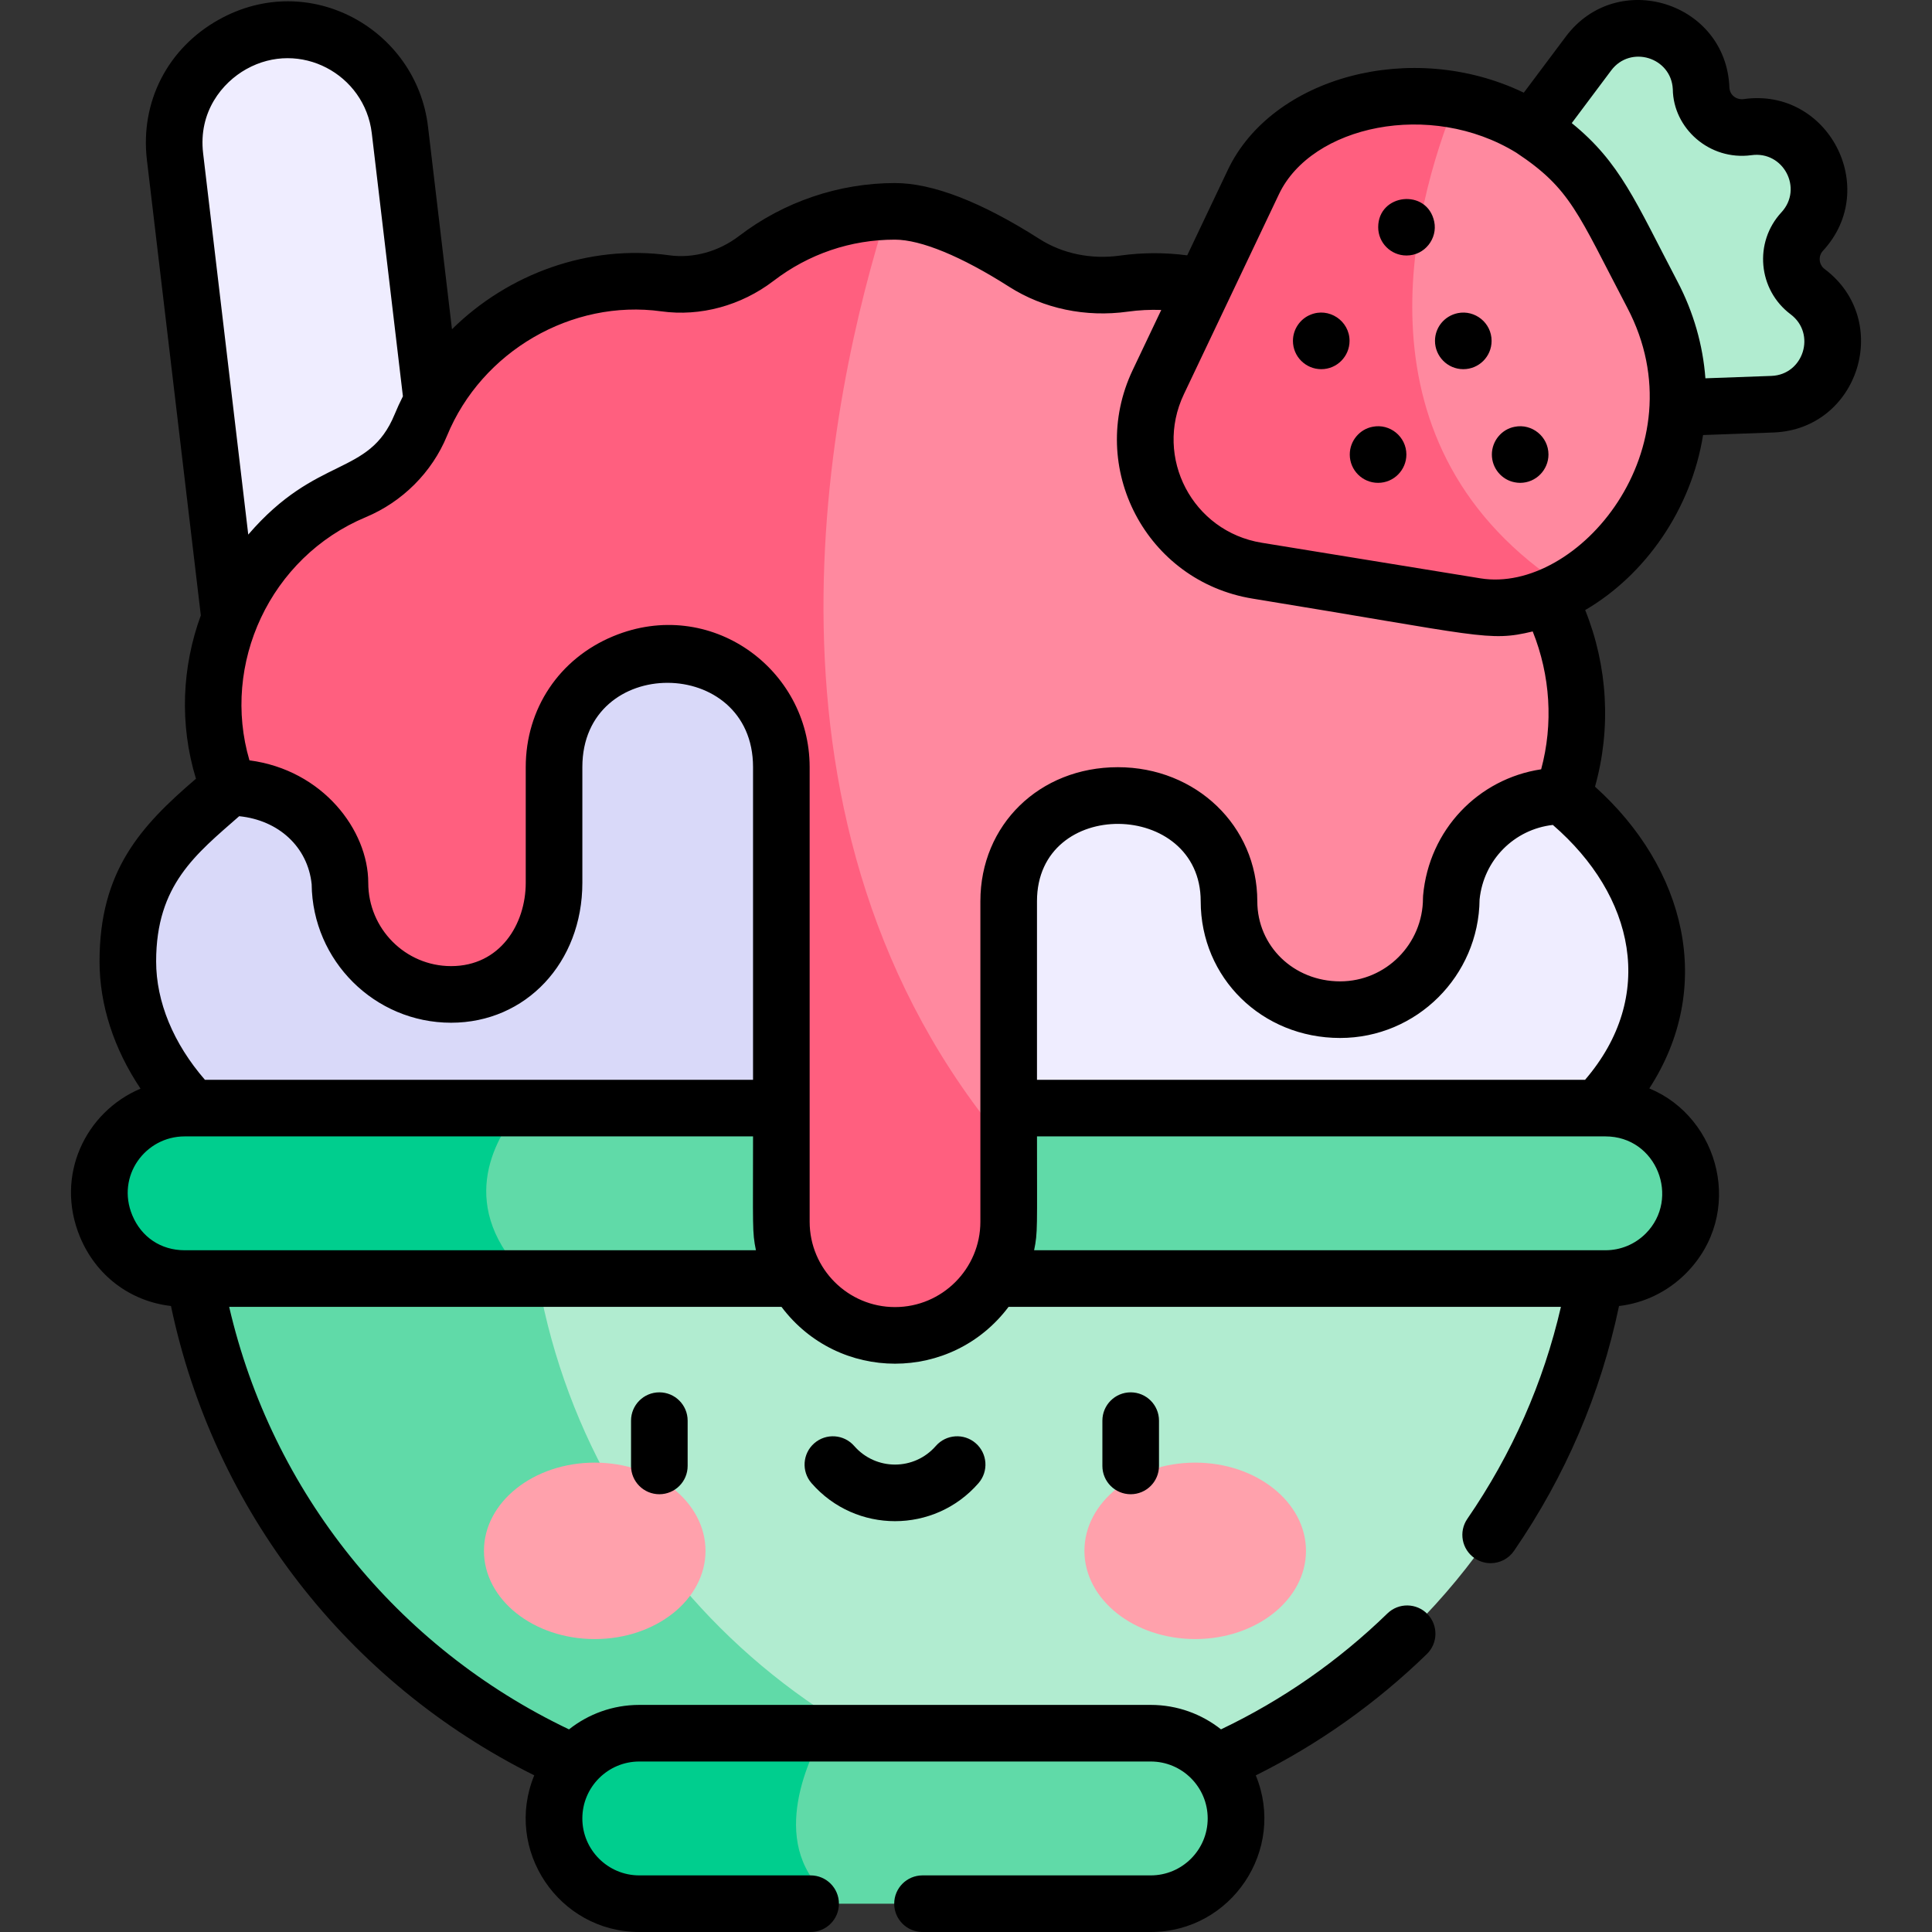 <svg id="Layer_1" enable-background="new 0 0 511.944 511.944" viewBox="0 0 511.944 511.944" xmlns="http://www.w3.org/2000/svg"><rect x="0" y="0" width="511.944" height="511.944" fill="#333333" stroke="none"/><g><g><path d="m105.947 34.412c-3.119-26.325-36.776-36.074-53.352-15.046-4.926 6.249-7.168 14.199-6.232 22.1l18.262 154.268 59.584-7.054z" fill="#efedff"/><path d="m415.034 301.145h-147.62l-30.06-28.75-1.08 1.04c-81.41-52.41-17.62-129.02-17.62-129.02h131.47l67.62 65.74c30.83 24.624 30.602 64.894-2.71 90.99z" fill="#efedff"/><path d="m257.424 291.595-20.07-19.2-30.07 28.75h-148.02c-36.136-28.287-30.716-71.026-2.3-93.27l65.26-63.46h96.43c-2.52 46.45 4.97 100.4 38.77 147.18z" fill="#d9d9f9"/><path d="m425.384 308.675c0 47.82-19.38 91.12-50.72 122.46-24.53 24.53-56.39 41.74-92.01 48.06-209.88-13.91-142.74-170.52-142.74-170.52z" fill="#b1ecd0"/><path d="m282.654 479.195c-18.504 3.274-29.095 2.66-60.56 2.66-95.65 0-173.18-77.54-173.18-173.18h91c0 85.26 61.61 156.13 142.74 170.52z" fill="#60daa8"/><path d="m447.974 316.205c0 12.479-10.111 22.59-22.59 22.59h-285.49c-49.96-21.04-2.04-45.18-2.04-45.18h287.53c12.48 0 22.59 10.11 22.59 22.59z" fill="#60daa8"/><path d="m139.894 338.795h-90.98c-12.47 0-22.59-10.11-22.59-22.59 0-12.467 10.123-22.59 22.59-22.59h88.94c-7.3 8.78-16.9 26.44 2.04 45.18z" fill="#00ce8e"/><path d="m413.994 210.935c-15.3 0-28.07 11.72-29.45 27.03 0 16.19-13.08 29.58-29.45 29.58-16.35 0-29.44-12.52-29.44-28.74s-13.11-28.01-29.45-28.01c-16.27 0-28.94 11.67-28.94 28.01v65.3c-15.76-5.19-37.88-14.57-56.52-108.37-18.63-93.8 24.41-139.71 24.41-139.71 12.065-.372 25.323 6.652 36.27 13.63 7.83 5 17.19 6.78 26.39 5.5 27.19-3.78 54.55 12.02 64.89 37.5 3.16 7.78 9.37 14 17.11 17.24 29.2 12.22 46.11 48.14 34.18 81.04z" fill="#ff899f"/><path d="m267.264 304.105v19.63c0 8.32-3.37 15.84-8.82 21.29-18.863 18.864-51.41 5.527-51.41-21.29v-120.47c0-8.31-3.37-15.85-8.82-21.3-18.832-18.831-51.42-5.548-51.42 21.3v30.66c0 16.22-10.93 29.57-27.28 29.57-16.36 0-29.45-13.38-29.45-29.57-1.37-15.31-14.14-25.3-29.45-25.3-12.42-31.56 4.1-66.28 33.44-78.53 7.87-3.28 14.2-9.56 17.44-17.45 10.5-25.57 37.7-41.33 64.78-37.57 8.58 1.19 17.24-1.33 24.11-6.6 9.82-7.53 21.92-12.03 34.77-12.45-15.32 48.18-40.43 163.06 32.11 248.08z" fill="#ff5f7f"/><path d="m478.972 77.279c-5.102-3.831-5.773-11.234-1.439-15.921 10.589-11.453.938-29.86-14.504-27.664-6.32.898-12.027-3.862-12.277-10.24-.611-15.586-20.451-21.778-29.817-9.307l-27.828 37.173 30.276 57.461 46.283-1.684c15.586-.61 21.778-20.45 9.306-29.818z" fill="#b1ecd0"/><path d="m444.634 105.005c0 21.7-12.743 41.648-29.5 50.86-132.18-29.2-29.27-129.32-29.27-129.32 15.97 2.95 31.49 12.47 40.77 30.16l11.22 21.39c4.72 9.01 6.78 18.15 6.78 26.91z" fill="#ff899f"/><path d="m415.134 155.865c-7.65 4.22-16.02 6.09-24.07 4.78l-57.95-9.43c-23.23-3.78-36.31-28.7-26.2-49.96l25.21-53.04c8.664-18.222 32.897-25.573 53.74-21.67-11.78 29.03-28.42 92.2 29.27 129.32z" fill="#ff5f7f"/><path d="m327.504 481.855c0 12.458-10.108 22.59-22.59 22.59h-82.81c-58.38-18.03-4-45.18-4-45.18h86.81c12.48 0 22.59 10.11 22.59 22.59z" fill="#60daa8"/><path d="m222.104 504.445h-52.72c-12.47 0-22.59-10.12-22.59-22.59 0-12.477 10.113-22.59 22.59-22.59h48.72c-5.16 9.35-14.97 32.28 4 45.18z" fill="#00ce8e"/><g fill="#ffa1ac"><ellipse cx="157.593" cy="410.944" rx="29.355" ry="23.377"/><ellipse cx="316.706" cy="410.944" rx="29.355" ry="23.377"/></g></g><g><path d="m483.487 71.287c-1.545-1.16-1.751-3.411-.439-4.83 15.341-16.579 1.357-43.371-21.006-40.196-1.822.243-3.699-.965-3.784-3.101-.887-22.637-29.708-31.611-43.319-13.502l-11.159 14.902c-29.811-14.346-66.782-4.048-78.419 20.441l-10.771 22.661c-5.934-.778-11.9-.759-17.803.063-7.642 1.063-15.216-.493-21.321-4.384-15.43-9.845-28.33-14.837-38.345-14.837-14.819 0-29.48 4.982-41.275 14.022-5.409 4.136-12.159 6.003-18.526 5.119-21.267-2.945-42.616 4.854-57.556 19.599l-6.355-53.716c-3.058-25.719-31.377-41.786-55.478-28.295-13.528 7.572-20.811 21.795-19.007 37.122l14.289 120.711c-4.985 13.603-5.719 28.767-1.288 43.285-14.652 12.54-25.552 24.407-25.552 48.402 0 11.534 3.798 23.173 10.864 33.721-14.527 6.124-22.797 23.005-16.042 39.284 4.272 10.298 13.323 17.063 24.108 18.308 11.358 54.07 46.76 99.734 96.265 124.367-8.125 19.725 6.462 41.511 27.83 41.511h45.403c4.143 0 7.5-3.358 7.5-7.5s-3.357-7.5-7.5-7.5h-45.403c-8.319 0-15.088-6.769-15.088-15.088s6.769-15.088 15.088-15.088h135.529c8.32 0 15.089 6.769 15.089 15.088s-6.769 15.088-15.089 15.088h-60.479c-4.143 0-7.5 3.358-7.5 7.5s3.357 7.5 7.5 7.5h60.479c21.365 0 35.95-21.78 27.835-41.499 16.652-8.294 31.871-19.082 45.326-32.151 2.972-2.886 3.04-7.634.154-10.605s-7.635-3.04-10.605-.154c-13.019 12.645-27.836 22.956-44.093 30.712-5.126-4.051-11.592-6.478-18.617-6.478h-135.529c-7.03 0-13.499 2.43-18.626 6.485-45.69-21.786-78.697-62.93-90.048-111.959h146.354c15.093 20.076 45.077 20.076 60.17 0h146.365c-4.643 20.108-12.964 38.966-24.798 56.169-2.348 3.413-1.484 8.082 1.928 10.43 1.299.893 2.779 1.322 4.244 1.322 2.386 0 4.731-1.136 6.186-3.25 13.614-19.79 22.956-41.596 27.836-64.892 6.663-.792 12.836-3.765 17.674-8.592 15.805-15.842 9.045-41.358-9.648-49.071 17.476-26.941 9.624-58.385-14.389-79.956 4.316-15.381 3.399-31.876-2.604-46.799 15.946-9.299 28.105-26.721 31.237-46.379l18.697-.677c22.629-.888 31.616-29.709 13.511-43.313zm-429.667-30.69c-1.292-10.98 5.061-18.706 11.437-22.275 14.197-7.946 31.396 1.31 33.257 16.972l8.249 69.725c-.789 1.559-1.527 3.151-2.197 4.783-6.845 16.649-20.526 10.626-38.782 31.854zm9.56 175.681c10.47 1.062 18.178 8.155 19.205 18.028.205 20.271 16.7 36.698 36.948 36.698 19.828 0 34.78-15.941 34.78-37.08v-30.66c0-29.889 45.229-29.649 45.229 0v82.86h-145.246c-8.351-9.627-12.923-20.663-12.923-31.37-.001-20.296 10.554-28.417 22.007-38.476zm-14.458 115.016c-6.274 0-11.461-3.471-13.873-9.284-4.301-10.368 3.45-20.886 13.873-20.886h150.62c0 24.201-.245 25.249.764 30.17zm387.153-4.42c-2.857 2.85-6.647 4.42-10.673 4.42h-151.383c.987-4.818.764-5.664.764-30.17h150.62c13.619 0 19.947 16.453 10.672 25.75zm-16.058-40.75h-145.235v-47.32c0-27.762 43.38-26.87 43.38 0 0 20.322 16.23 36.24 36.95 36.24 20.249 0 36.746-16.426 36.948-36.693 1.076-10.52 9.187-18.602 19.414-19.759 21.682 18.74 27.546 45.409 8.543 67.532zm-11.638-82.272c-16.692 2.511-29.729 16.055-31.286 33.453-.021.222-.03.445-.03.668 0 12.169-9.847 22.07-21.95 22.07-12.309 0-21.95-9.33-21.95-21.24 0-19.912-16.23-35.51-36.95-35.51-20.769 0-36.43 15.266-36.43 35.51v84.93c0 12.473-10.147 22.62-22.62 22.62s-22.62-10.147-22.62-22.62c0-100.047 0-119.333 0-120.47 0-26.037-26.357-45.316-52.048-34.673-14.299 5.923-23.182 19.208-23.182 34.673v30.66c0 10.972-6.794 22.08-19.78 22.08-12.104 0-21.95-9.905-21.95-22.08 0-13.903-12.027-29.886-31.481-32.445-7.498-25.444 5.35-53.806 30.867-64.456 9.691-4.056 17.518-11.899 21.473-21.521 9.197-22.406 33.093-36.285 56.82-32.999 10.301 1.43 21.125-1.508 29.704-8.066 9.332-7.152 20.451-10.933 32.157-10.933 6.909 0 17.661 4.433 30.28 12.485 9.111 5.807 20.279 8.15 31.453 6.594 2.936-.408 5.895-.553 8.857-.449l-7.559 15.904c-12.259 25.792 3.579 56 31.765 60.587 60.697 9.878 62.466 11.526 74.222 8.697 4.677 11.663 5.48 24.516 2.238 36.531zm-16.093-50.602-57.958-9.432c-18.317-2.981-28.592-22.581-20.627-39.343l25.208-53.035c8.631-18.164 40.099-24.977 62.876-10.982 14.45 9.577 16.201 15.881 29.436 41.123 19.503 37.2-13.186 75.862-38.935 71.669zm77.125-53.641-17.511.634c-.664-8.769-3.116-17.467-7.394-25.626-11.16-21.285-15.156-31.552-28.02-41.998l10.452-13.959c5.119-6.814 15.915-3.46 16.325 4.982.116 10.32 9.668 18.985 20.831 17.479 8.473-1.2 13.777 8.844 7.942 15.151-7.344 7.937-6.208 20.516 2.439 27.01 6.847 5.141 3.427 15.994-5.064 16.327z"/><path d="m167.214 376.444v12c0 4.142 3.357 7.5 7.5 7.5s7.5-3.358 7.5-7.5v-12c0-4.142-3.357-7.5-7.5-7.5s-7.5 3.358-7.5 7.5z"/><path d="m292.112 376.444v12c0 4.142 3.357 7.5 7.5 7.5s7.5-3.358 7.5-7.5v-12c0-4.142-3.357-7.5-7.5-7.5s-7.5 3.358-7.5 7.5z"/><path d="m247.972 383.16c-5.724 6.567-15.895 6.567-21.619 0-2.723-3.123-7.458-3.448-10.582-.727-3.122 2.721-3.448 7.459-.727 10.582 11.697 13.425 32.538 13.424 44.236 0 2.722-3.123 2.396-7.86-.727-10.582s-7.861-2.396-10.581.727z"/><path d="m365.195 60.204c0 4.159 3.368 7.5 7.5 7.5 4.857 0 8.273-4.515 7.351-8.96-1.869-8.917-14.851-7.47-14.851 1.46z"/><path d="m347.236 83.404c-2.624 1.049-4.63 3.749-4.63 6.92 0 4.188 3.411 7.5 7.5 7.5 4.212 0 7.5-3.438 7.5-7.5 0-5.347-5.504-8.973-10.37-6.92z"/><path d="m386.285 82.974c-3.602.75-6.04 3.843-6.04 7.35 0 4.076 3.32 7.5 7.5 7.5 4.148 0 7.5-3.352 7.5-7.5 0-4.79-4.406-8.268-8.96-7.35z"/><path d="m401.346 113.094c-3.453.647-6.03 3.771-6.03 7.35 0 3.716 2.691 6.724 6.03 7.35.479.1.979.15 1.46.15 4.246 0 7.51-3.49 7.51-7.5 0-4.765-4.412-8.29-8.97-7.35z"/><path d="m363.695 113.094c-3.383.636-6.03 3.688-6.03 7.35 0 4.145 3.355 7.5 7.5 7.5 4.204 0 7.5-3.441 7.5-7.5 0-4.74-4.378-8.297-8.97-7.35z"/></g></g><g/><g/><g/><g/><g/><g/><g/><g/><g/><g/><g/><g/><g/><g/><g/></svg>